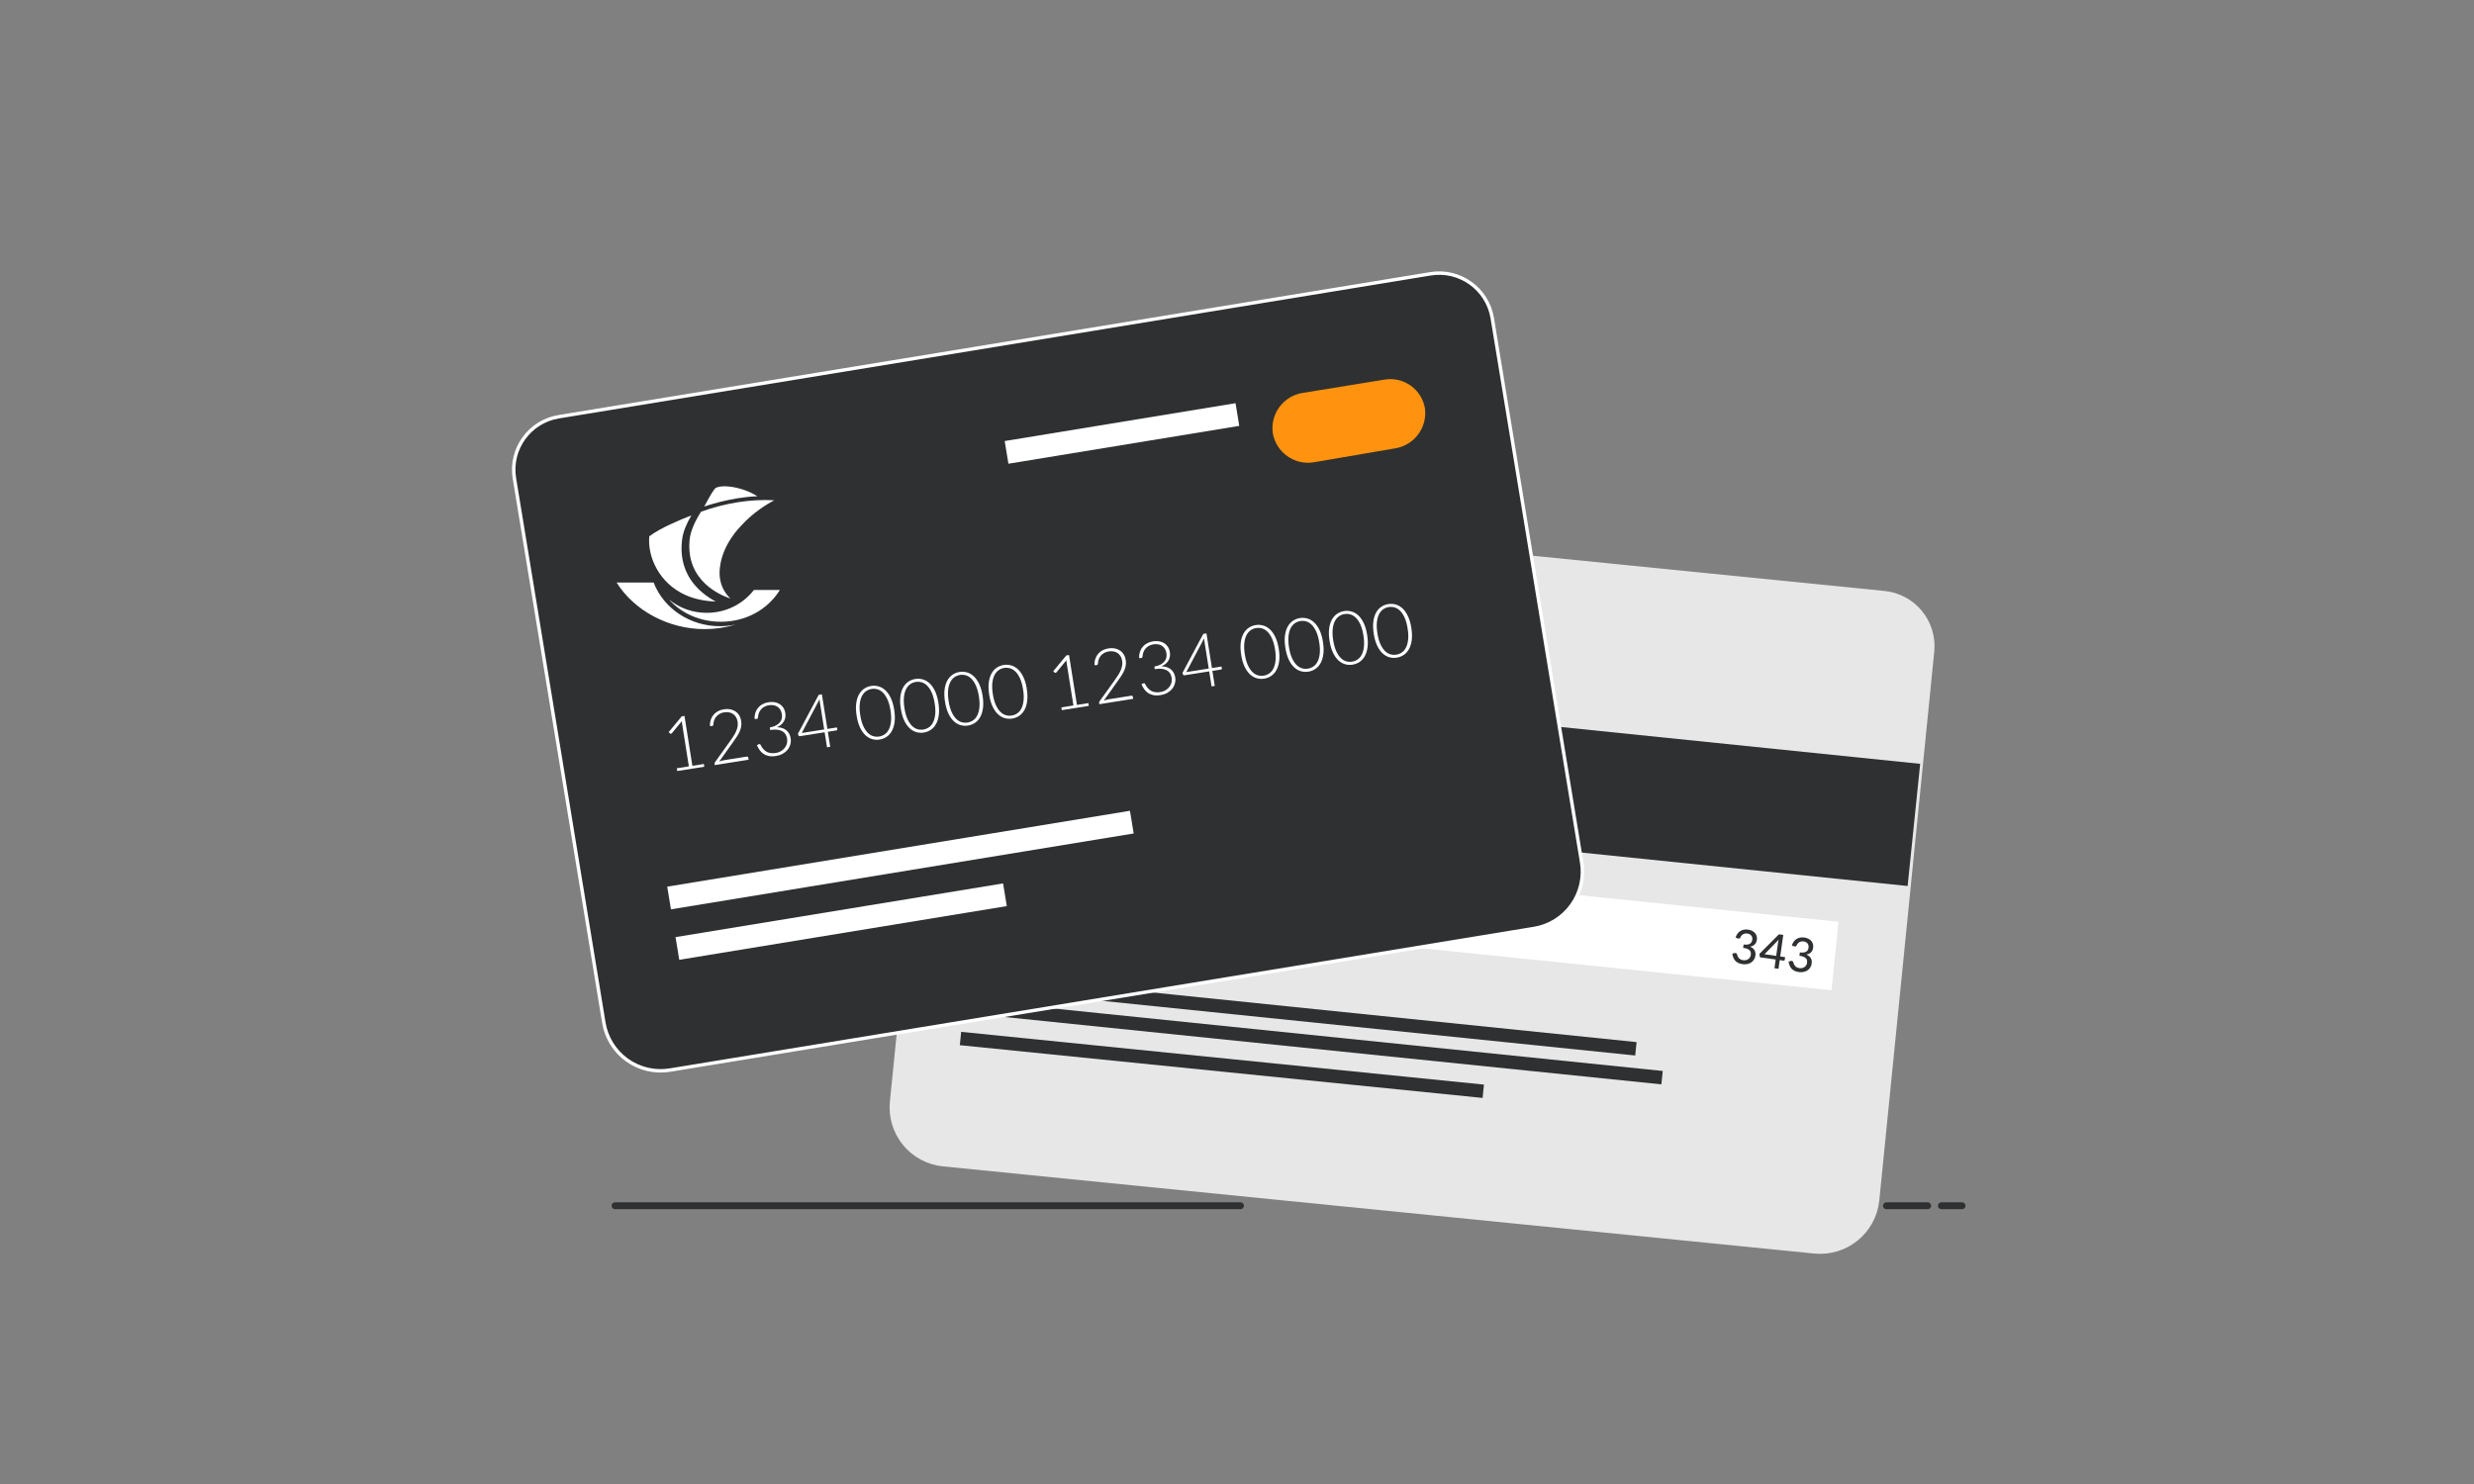 <?xml version="1.0" encoding="UTF-8"?>
<svg width="360px" height="216px" viewBox="0 0 360 216" version="1.1" xmlns="http://www.w3.org/2000/svg" xmlns:xlink="http://www.w3.org/1999/xlink">
    <rect x="0" y="0" width="360" height="216" fill="#808080" stroke="none"/>
    <title>2C0435CA-2745-4A79-8E21-B0C07E013CC9</title>
    <g id="Micro-illustrations" stroke="none" stroke-width="1" fill="none" fill-rule="evenodd">
        <g id="2---Micro-illustrations/Cards/Credit-card/credit-card-360px">
            <g id="Credit-Card-" transform="translate(75, 40)">
                <g id="freepik--Device--inject-31">
                    <path d="M205.963,54.795 L197.965,134.68 C197.509,139.141 193.531,142.395 189.065,141.961 L62.26,129.271 C60.116,129.057 58.144,127.999 56.78,126.33 C55.417,124.662 54.773,122.521 54.991,120.378 L62.989,40.492 C63.409,36.334 67.12,33.301 71.282,33.714 L199.145,46.508 C201.15,46.701 202.996,47.683 204.275,49.238 C205.554,50.792 206.161,52.792 205.963,54.795 Z" id="Path" stroke="#E7E7E7" fill="#E7E7E7" fill-rule="nonzero"></path>
                    <polygon id="Rectangle" fill="#2E3031" fill-rule="nonzero" transform="translate(132.022, 72.738) rotate(5.86) translate(-132.022, -72.738) " points="60.172 63.807 203.873 63.796 203.872 81.67 60.17 81.681"></polygon>
                    <polygon id="Rectangle" fill="#FFFFFF" fill-rule="nonzero" transform="translate(129.975, 92.787) rotate(5.86) translate(-129.975, -92.787) " points="67.606 87.781 192.345 87.772 192.345 97.792 67.605 97.802"></polygon>
                    <polygon id="Rectangle" fill="#2E3031" fill-rule="nonzero" transform="translate(114.654, 107.694) rotate(5.86) translate(-114.654, -107.694) " points="66.007 106.718 163.3 106.71 163.3 108.669 66.007 108.677"></polygon>
                    <polygon id="Rectangle" fill="#2E3031" fill-rule="nonzero" transform="translate(116.363, 111.678) rotate(5.86) translate(-116.363, -111.678) " points="65.608 110.703 167.117 110.695 167.117 112.654 65.608 112.662"></polygon>
                    <polygon id="Rectangle" fill="#2E3031" fill-rule="nonzero" transform="translate(102.8, 114.997) rotate(5.768) translate(-102.8, -114.997) " points="64.572 114.025 141.029 114.02 141.029 115.969 64.571 115.975"></polygon>
                    <path d="M133.161,-0.148 C135.287,-0.493 137.354,0.053 138.977,1.216 C140.601,2.378 141.783,4.158 142.14,6.282 L155.151,85.509 C155.513,87.703 154.987,89.951 153.689,91.758 C152.391,93.564 150.427,94.781 148.231,95.14 L22.485,115.753 C20.291,116.114 18.043,115.587 16.238,114.29 C14.433,112.992 13.219,111.03 12.864,108.838 L-0.148,29.611 C-0.493,27.484 0.056,25.42 1.224,23.799 C2.391,22.179 4.177,21.003 6.304,20.656 Z" id="Path" stroke="#FFFFFF" stroke-width="0.5" fill="#2E3031" fill-rule="nonzero"></path>
                    <g id="Content/Logos/MCB-icon/3---logo-mcb-icon-white" transform="translate(14.375, 30.782)" fill="#FFFFFF">
                        <rect id="Rectangle" fill-opacity="0" x="0" y="0" width="24.289" height="20.803"></rect>
                        <path d="M12.639,3.697 C11.802,5.001 11.094,6.478 10.971,7.801 C10.966,7.853 10.961,7.904 10.958,7.953 C10.726,10.885 11.834,12.849 13.266,14.206 C14.457,15.33 15.886,15.997 16.909,16.339 C16.016,15.478 15.485,14.401 15.36,13.179 L15.36,13.174 C15.325,12.836 15.321,12.487 15.35,12.13 C15.358,12.031 15.368,11.931 15.381,11.831 C15.751,8.407 18.366,5.848 18.386,5.828 C20.24,3.754 22.407,2.493 23.287,2.033 C19.873,1.844 16.205,2.417 12.639,3.697 M5.735,14.001 C7.208,17.816 11.057,20.359 15.364,20.364 C16.143,20.364 16.908,20.283 17.656,20.121 C16.21,20.564 14.698,20.788 13.148,20.788 C7.927,20.787 2.922,18.128 0.347,14.001 Z M24.107,15.093 C22.301,17.995 19.106,19.716 15.522,19.716 C12.544,19.716 9.843,18.546 7.961,16.474 C9.505,17.735 11.427,18.418 13.469,18.418 C16.181,18.418 18.679,17.207 20.33,15.092 Z M11.239,4.231 C10.584,5.315 10.059,6.492 9.894,7.669 C9.887,7.723 9.88,7.779 9.873,7.836 C9.484,11.002 10.644,13.315 12.163,14.853 C12.918,15.621 13.755,16.207 14.542,16.644 C14.621,16.688 14.694,16.728 14.772,16.769 C14.688,16.766 14.615,16.766 14.538,16.763 C12.479,16.671 11.023,16.124 10.364,15.821 C6.515,14.091 4.825,10.233 5.106,7.279 C6.649,6.097 9.592,4.87 11.239,4.231 Z M14.57,0.445 C15.027,-0.36 18.392,-0.101 20.833,1.45 C16.87,1.588 13.097,2.951 13.097,2.951 C13.631,2.031 13.988,1.226 14.57,0.445 Z" id="Ship"></path>
                    </g>
                    <path d="M128.135,25.237 L116.095,27.3 C113.318,27.71 110.716,25.846 110.213,23.087 C109.803,20.312 111.668,17.713 114.429,17.21 L126.469,15.251 C127.809,15.026 129.183,15.344 130.287,16.135 C131.391,16.925 132.134,18.124 132.351,19.464 C132.701,22.201 130.85,24.734 128.135,25.237 Z" id="Path" fill="#FF930F" fill-rule="nonzero"></path>
                    <polygon id="Rectangle" fill="#FFFFFF" fill-rule="nonzero" transform="translate(56.028, 85.184) rotate(-9.32) translate(-56.028, -85.184) " points="21.911 83.507 90.144 83.515 90.144 86.861 21.911 86.853"></polygon>
                    <polygon id="Rectangle" fill="#FFFFFF" fill-rule="nonzero" transform="translate(47.401, 94.142) rotate(-9.32) translate(-47.401, -94.142) " points="23.252 92.466 71.551 92.472 71.551 95.818 23.252 95.812"></polygon>
                    <polygon id="Rectangle" fill="#FFFFFF" fill-rule="nonzero" transform="translate(88.263, 23.091) rotate(-9.32) translate(-88.263, -23.091) " points="71.243 21.416 105.282 21.42 105.282 24.766 71.244 24.761"></polygon>
                </g>
                <g id="Card-number" transform="translate(105.936, 83.023) rotate(-9) translate(-105.936, -83.023) translate(25.908, 51.655)" fill-rule="nonzero">
                    <g id="Group" transform="translate(0, -0)" fill="#FFFFFF">
                        <path d="M0.344,7.41 L2.119,7.41 L2.119,1.141 C2.119,1.017 2.124,0.886 2.135,0.748 L0.431,2.261 C0.395,2.293 0.351,2.31 0.3,2.31 C0.238,2.31 0.191,2.288 0.158,2.244 L1.13686838e-13,2.026 L2.233,0.055 L2.637,0.055 L2.637,7.41 L4.325,7.41 L4.325,7.814 L0.344,7.814 L0.344,7.41 Z" id="Path"></path>
                        <path d="M8.455,4.54747351e-13 C8.75,4.54747351e-13 9.031,0.043 9.298,0.128 C9.566,0.214 9.802,0.343 10.005,0.516 C10.209,0.689 10.371,0.906 10.491,1.166 C10.612,1.426 10.672,1.731 10.672,2.08 C10.672,2.372 10.627,2.642 10.538,2.891 C10.449,3.141 10.328,3.38 10.175,3.609 C10.022,3.839 9.844,4.062 9.642,4.278 C9.44,4.495 9.228,4.716 9.006,4.942 L6.587,7.41 C6.704,7.381 6.825,7.359 6.95,7.344 C7.076,7.33 7.202,7.322 7.33,7.322 L10.666,7.322 C10.724,7.322 10.771,7.34 10.805,7.374 C10.84,7.409 10.857,7.453 10.857,7.508 L10.857,7.814 L5.872,7.814 L5.872,7.628 C5.872,7.588 5.882,7.547 5.902,7.505 C5.922,7.463 5.947,7.428 5.976,7.399 L8.613,4.729 C8.831,4.507 9.034,4.292 9.219,4.084 C9.405,3.877 9.566,3.668 9.702,3.456 C9.839,3.245 9.946,3.029 10.025,2.807 C10.103,2.585 10.142,2.348 10.142,2.097 C10.142,1.813 10.095,1.566 10,1.357 C9.905,1.148 9.779,0.976 9.62,0.841 C9.462,0.706 9.28,0.606 9.074,0.541 C8.869,0.475 8.653,0.442 8.427,0.442 C8.184,0.442 7.959,0.48 7.753,0.554 C7.547,0.629 7.365,0.733 7.207,0.865 C7.049,0.998 6.918,1.157 6.814,1.341 C6.71,1.524 6.638,1.725 6.598,1.944 C6.562,2.071 6.489,2.135 6.38,2.135 C6.372,2.135 6.363,2.134 6.352,2.132 C6.342,2.13 6.332,2.13 6.325,2.13 L6.063,2.086 C6.107,1.755 6.197,1.46 6.333,1.201 C6.47,0.943 6.642,0.724 6.849,0.546 C7.057,0.368 7.297,0.232 7.57,0.139 C7.843,0.046 8.138,4.54747351e-13 8.455,4.54747351e-13 Z" id="Path"></path>
                        <path d="M15.026,4.54747351e-13 C15.32,4.54747351e-13 15.599,0.041 15.861,0.123 C16.123,0.205 16.353,0.328 16.552,0.491 C16.75,0.655 16.907,0.859 17.021,1.103 C17.136,1.347 17.193,1.629 17.193,1.949 C17.193,2.201 17.154,2.427 17.076,2.629 C16.998,2.831 16.89,3.009 16.754,3.162 C16.617,3.314 16.456,3.443 16.271,3.547 C16.085,3.65 15.883,3.729 15.664,3.784 C16.232,3.89 16.662,4.109 16.953,4.442 C17.244,4.775 17.39,5.191 17.39,5.69 C17.39,6.006 17.326,6.3 17.199,6.572 C17.071,6.843 16.897,7.077 16.675,7.273 C16.453,7.47 16.19,7.624 15.888,7.735 C15.586,7.846 15.259,7.901 14.905,7.901 C14.465,7.901 14.098,7.842 13.805,7.724 C13.512,7.605 13.271,7.452 13.082,7.262 C12.892,7.073 12.745,6.861 12.639,6.626 C12.534,6.391 12.448,6.157 12.383,5.924 L12.59,5.837 C12.634,5.819 12.676,5.81 12.716,5.81 C12.756,5.81 12.794,5.819 12.831,5.837 C12.867,5.855 12.894,5.89 12.912,5.941 L12.951,6.05 C12.973,6.116 13.003,6.197 13.043,6.293 C13.084,6.39 13.135,6.49 13.199,6.593 C13.263,6.697 13.342,6.801 13.437,6.905 C13.531,7.008 13.647,7.101 13.783,7.183 C13.92,7.265 14.08,7.331 14.264,7.382 C14.448,7.433 14.66,7.459 14.9,7.459 C15.228,7.459 15.514,7.404 15.76,7.295 C16.006,7.186 16.211,7.047 16.377,6.877 C16.543,6.708 16.666,6.519 16.748,6.309 C16.83,6.1 16.871,5.897 16.871,5.701 C16.871,5.464 16.834,5.244 16.759,5.04 C16.685,4.836 16.56,4.66 16.385,4.513 C16.21,4.366 15.98,4.249 15.694,4.164 C15.409,4.078 15.057,4.035 14.638,4.035 L14.638,3.658 C14.973,3.651 15.268,3.607 15.522,3.525 C15.777,3.443 15.99,3.331 16.161,3.189 C16.332,3.047 16.462,2.878 16.549,2.681 C16.636,2.484 16.68,2.268 16.68,2.031 C16.68,1.758 16.635,1.522 16.544,1.321 C16.453,1.121 16.331,0.956 16.178,0.825 C16.025,0.693 15.846,0.597 15.643,0.535 C15.439,0.473 15.226,0.442 15.004,0.442 C14.76,0.442 14.536,0.479 14.332,0.551 C14.128,0.624 13.948,0.726 13.792,0.857 C13.635,0.988 13.504,1.146 13.398,1.33 C13.293,1.513 13.215,1.718 13.164,1.944 C13.134,2.071 13.067,2.135 12.962,2.135 C12.936,2.135 12.916,2.133 12.902,2.13 L12.634,2.086 C12.681,1.755 12.772,1.46 12.907,1.201 C13.042,0.943 13.213,0.724 13.42,0.546 C13.628,0.368 13.868,0.232 14.141,0.139 C14.414,0.046 14.709,4.54747351e-13 15.026,4.54747351e-13 Z" id="Path"></path>
                        <path d="M22.88,5.182 L24.294,5.182 L24.294,5.466 C24.294,5.506 24.282,5.538 24.258,5.561 C24.235,5.585 24.197,5.597 24.146,5.597 L22.88,5.597 L22.88,7.814 L22.41,7.814 L22.41,5.597 L18.768,5.597 C18.713,5.597 18.672,5.585 18.642,5.561 C18.613,5.538 18.593,5.506 18.582,5.466 L18.533,5.209 L22.416,0.076 L22.88,0.076 L22.88,5.182 Z M22.41,1.136 C22.41,1.074 22.412,1.008 22.416,0.939 C22.419,0.87 22.426,0.799 22.437,0.726 L19.101,5.182 L22.41,5.182 L22.41,1.136 Z" id="Shape"></path>
                        <path d="M32.92,3.948 C32.92,4.625 32.847,5.211 32.702,5.706 C32.556,6.201 32.358,6.611 32.106,6.935 C31.855,7.259 31.561,7.5 31.225,7.658 C30.888,7.816 30.528,7.896 30.146,7.896 C29.764,7.896 29.405,7.816 29.07,7.658 C28.736,7.5 28.442,7.259 28.191,6.935 C27.94,6.611 27.743,6.201 27.599,5.706 C27.455,5.211 27.383,4.625 27.383,3.948 C27.383,3.271 27.455,2.685 27.599,2.19 C27.743,1.695 27.94,1.285 28.191,0.961 C28.442,0.637 28.736,0.396 29.07,0.238 C29.405,0.079 29.764,1.36424205e-12 30.146,1.36424205e-12 C30.528,1.36424205e-12 30.888,0.079 31.225,0.238 C31.561,0.396 31.855,0.637 32.106,0.961 C32.358,1.285 32.556,1.695 32.702,2.19 C32.847,2.685 32.92,3.271 32.92,3.948 Z M32.374,3.948 C32.374,3.322 32.314,2.787 32.194,2.342 C32.074,1.898 31.913,1.535 31.71,1.253 C31.508,0.971 31.272,0.764 31.001,0.633 C30.729,0.502 30.445,0.437 30.146,0.437 C29.848,0.437 29.564,0.502 29.294,0.633 C29.025,0.764 28.788,0.971 28.584,1.253 C28.381,1.535 28.219,1.898 28.098,2.342 C27.978,2.787 27.918,3.322 27.918,3.948 C27.918,4.578 27.978,5.114 28.098,5.556 C28.219,5.998 28.381,6.36 28.584,6.643 C28.788,6.925 29.025,7.13 29.294,7.26 C29.564,7.389 29.848,7.453 30.146,7.453 C30.445,7.453 30.729,7.389 31.001,7.26 C31.272,7.13 31.508,6.925 31.71,6.643 C31.913,6.36 32.074,5.998 32.194,5.556 C32.314,5.114 32.374,4.578 32.374,3.948 Z" id="Shape"></path>
                        <path d="M39.431,3.948 C39.431,4.625 39.358,5.211 39.212,5.706 C39.067,6.201 38.868,6.611 38.617,6.935 C38.366,7.259 38.072,7.5 37.735,7.658 C37.399,7.816 37.039,7.896 36.657,7.896 C36.275,7.896 35.916,7.816 35.581,7.658 C35.246,7.5 34.953,7.259 34.702,6.935 C34.451,6.611 34.253,6.201 34.11,5.706 C33.966,5.211 33.894,4.625 33.894,3.948 C33.894,3.271 33.966,2.685 34.11,2.19 C34.253,1.695 34.451,1.285 34.702,0.961 C34.953,0.637 35.246,0.396 35.581,0.238 C35.916,0.079 36.275,1.36424205e-12 36.657,1.36424205e-12 C37.039,1.36424205e-12 37.399,0.079 37.735,0.238 C38.072,0.396 38.366,0.637 38.617,0.961 C38.868,1.285 39.067,1.695 39.212,2.19 C39.358,2.685 39.431,3.271 39.431,3.948 Z M38.885,3.948 C38.885,3.322 38.825,2.787 38.705,2.342 C38.584,1.898 38.423,1.535 38.221,1.253 C38.019,0.971 37.783,0.764 37.511,0.633 C37.24,0.502 36.955,0.437 36.657,0.437 C36.358,0.437 36.074,0.502 35.805,0.633 C35.536,0.764 35.299,0.971 35.095,1.253 C34.891,1.535 34.729,1.898 34.609,2.342 C34.489,2.787 34.429,3.322 34.429,3.948 C34.429,4.578 34.489,5.114 34.609,5.556 C34.729,5.998 34.891,6.36 35.095,6.643 C35.299,6.925 35.536,7.13 35.805,7.26 C36.074,7.389 36.358,7.453 36.657,7.453 C36.955,7.453 37.24,7.389 37.511,7.26 C37.783,7.13 38.019,6.925 38.221,6.643 C38.423,6.36 38.584,5.998 38.705,5.556 C38.825,5.114 38.885,4.578 38.885,3.948 Z" id="Shape"></path>
                        <path d="M45.942,3.948 C45.942,4.625 45.869,5.211 45.723,5.706 C45.578,6.201 45.379,6.611 45.128,6.935 C44.877,7.259 44.583,7.5 44.246,7.658 C43.909,7.816 43.55,7.896 43.168,7.896 C42.786,7.896 42.427,7.816 42.092,7.658 C41.757,7.5 41.464,7.259 41.213,6.935 C40.962,6.611 40.764,6.201 40.62,5.706 C40.477,5.211 40.405,4.625 40.405,3.948 C40.405,3.271 40.477,2.685 40.62,2.19 C40.764,1.695 40.962,1.285 41.213,0.961 C41.464,0.637 41.757,0.396 42.092,0.238 C42.427,0.079 42.786,0 43.168,0 C43.55,0 43.909,0.079 44.246,0.238 C44.583,0.396 44.877,0.637 45.128,0.961 C45.379,1.285 45.578,1.695 45.723,2.19 C45.869,2.685 45.942,3.271 45.942,3.948 Z M45.396,3.948 C45.396,3.322 45.336,2.787 45.215,2.342 C45.095,1.898 44.934,1.535 44.732,1.253 C44.53,0.971 44.293,0.764 44.022,0.633 C43.751,0.502 43.466,0.437 43.168,0.437 C42.869,0.437 42.585,0.502 42.316,0.633 C42.047,0.764 41.81,0.971 41.606,1.253 C41.402,1.535 41.24,1.898 41.12,2.342 C41,2.787 40.94,3.322 40.94,3.948 C40.94,4.578 41,5.114 41.12,5.556 C41.24,5.998 41.402,6.36 41.606,6.643 C41.81,6.925 42.047,7.13 42.316,7.26 C42.585,7.389 42.869,7.453 43.168,7.453 C43.466,7.453 43.751,7.389 44.022,7.26 C44.293,7.13 44.53,6.925 44.732,6.643 C44.934,6.36 45.095,5.998 45.215,5.556 C45.336,5.114 45.396,4.578 45.396,3.948 Z" id="Shape"></path>
                        <path d="M52.452,3.948 C52.452,4.625 52.38,5.211 52.234,5.706 C52.088,6.201 51.89,6.611 51.639,6.935 C51.388,7.259 51.094,7.5 50.757,7.658 C50.42,7.816 50.061,7.896 49.679,7.896 C49.296,7.896 48.938,7.816 48.603,7.658 C48.268,7.5 47.975,7.259 47.724,6.935 C47.473,6.611 47.275,6.201 47.131,5.706 C46.988,5.211 46.916,4.625 46.916,3.948 C46.916,3.271 46.988,2.685 47.131,2.19 C47.275,1.695 47.473,1.285 47.724,0.961 C47.975,0.637 48.268,0.396 48.603,0.238 C48.938,0.079 49.296,4.09272616e-12 49.679,4.09272616e-12 C50.061,4.09272616e-12 50.42,0.079 50.757,0.238 C51.094,0.396 51.388,0.637 51.639,0.961 C51.89,1.285 52.088,1.695 52.234,2.19 C52.38,2.685 52.452,3.271 52.452,3.948 Z M51.906,3.948 C51.906,3.322 51.846,2.787 51.726,2.342 C51.606,1.898 51.445,1.535 51.243,1.253 C51.041,0.971 50.804,0.764 50.533,0.633 C50.262,0.502 49.977,0.437 49.679,0.437 C49.38,0.437 49.096,0.502 48.827,0.633 C48.557,0.764 48.321,0.971 48.117,1.253 C47.913,1.535 47.751,1.898 47.631,2.342 C47.511,2.787 47.451,3.322 47.451,3.948 C47.451,4.578 47.511,5.114 47.631,5.556 C47.751,5.998 47.913,6.36 48.117,6.643 C48.321,6.925 48.557,7.13 48.827,7.26 C49.096,7.389 49.38,7.453 49.679,7.453 C49.977,7.453 50.262,7.389 50.533,7.26 C50.804,7.13 51.041,6.925 51.243,6.643 C51.445,6.36 51.606,5.998 51.726,5.556 C51.846,5.114 51.906,4.578 51.906,3.948 Z" id="Shape"></path>
                        <path d="M57,7.41 L58.774,7.41 L58.774,1.141 C58.774,1.017 58.78,0.886 58.791,0.748 L57.087,2.261 C57.051,2.293 57.007,2.31 56.956,2.31 C56.894,2.31 56.847,2.288 56.814,2.244 L56.656,2.026 L58.889,0.055 L59.293,0.055 L59.293,7.41 L60.98,7.41 L60.98,7.814 L57,7.814 L57,7.41 Z" id="Path"></path>
                        <path d="M65.11,9.09494702e-13 C65.405,9.09494702e-13 65.686,0.043 65.954,0.128 C66.221,0.214 66.457,0.343 66.661,0.516 C66.865,0.689 67.027,0.906 67.147,1.166 C67.267,1.426 67.327,1.731 67.327,2.08 C67.327,2.372 67.283,2.642 67.193,2.891 C67.104,3.141 66.983,3.38 66.83,3.609 C66.677,3.839 66.5,4.062 66.298,4.278 C66.096,4.495 65.884,4.716 65.662,4.942 L63.243,7.41 C63.359,7.381 63.48,7.359 63.606,7.344 C63.732,7.33 63.858,7.322 63.985,7.322 L67.322,7.322 C67.38,7.322 67.426,7.34 67.461,7.374 C67.496,7.409 67.513,7.453 67.513,7.508 L67.513,7.814 L62.528,7.814 L62.528,7.628 C62.528,7.588 62.538,7.547 62.558,7.505 C62.578,7.463 62.602,7.428 62.631,7.399 L65.269,4.729 C65.487,4.507 65.689,4.292 65.875,4.084 C66.06,3.877 66.221,3.668 66.358,3.456 C66.495,3.245 66.602,3.029 66.68,2.807 C66.758,2.585 66.798,2.348 66.798,2.097 C66.798,1.813 66.75,1.566 66.656,1.357 C66.561,1.148 66.434,0.976 66.276,0.841 C66.118,0.706 65.936,0.606 65.73,0.541 C65.524,0.475 65.309,0.442 65.083,0.442 C64.839,0.442 64.614,0.48 64.409,0.554 C64.203,0.629 64.021,0.733 63.863,0.865 C63.704,0.998 63.573,1.157 63.469,1.341 C63.366,1.524 63.294,1.725 63.254,1.944 C63.217,2.071 63.145,2.135 63.035,2.135 C63.028,2.135 63.019,2.134 63.008,2.132 C62.997,2.13 62.988,2.13 62.981,2.13 L62.719,2.086 C62.762,1.755 62.852,1.46 62.989,1.201 C63.125,0.943 63.297,0.724 63.505,0.546 C63.712,0.368 63.953,0.232 64.226,0.139 C64.499,0.046 64.794,9.09494702e-13 65.11,9.09494702e-13 Z" id="Path"></path>
                        <path d="M71.681,5.00222086e-12 C71.976,5.00222086e-12 72.255,0.041 72.517,0.123 C72.779,0.205 73.009,0.328 73.207,0.491 C73.406,0.655 73.562,0.859 73.677,1.103 C73.792,1.347 73.849,1.629 73.849,1.949 C73.849,2.201 73.81,2.427 73.732,2.629 C73.653,2.831 73.546,3.009 73.409,3.162 C73.273,3.314 73.112,3.443 72.926,3.547 C72.741,3.65 72.538,3.729 72.32,3.784 C72.888,3.89 73.317,4.109 73.609,4.442 C73.9,4.775 74.046,5.191 74.046,5.69 C74.046,6.006 73.982,6.3 73.854,6.572 C73.727,6.843 73.552,7.077 73.33,7.273 C73.108,7.47 72.846,7.624 72.544,7.735 C72.242,7.846 71.914,7.901 71.561,7.901 C71.121,7.901 70.754,7.842 70.461,7.724 C70.168,7.605 69.927,7.452 69.737,7.262 C69.548,7.073 69.401,6.861 69.295,6.626 C69.189,6.391 69.104,6.157 69.038,5.924 L69.246,5.837 C69.29,5.819 69.331,5.81 69.371,5.81 C69.412,5.81 69.45,5.819 69.486,5.837 C69.523,5.855 69.55,5.89 69.568,5.941 L69.606,6.05 C69.628,6.116 69.659,6.197 69.699,6.293 C69.739,6.39 69.791,6.49 69.855,6.593 C69.918,6.697 69.998,6.801 70.092,6.905 C70.187,7.008 70.302,7.101 70.439,7.183 C70.575,7.265 70.736,7.331 70.919,7.382 C71.103,7.433 71.315,7.459 71.556,7.459 C71.883,7.459 72.17,7.404 72.416,7.295 C72.661,7.186 72.867,7.047 73.033,6.877 C73.198,6.708 73.322,6.519 73.404,6.309 C73.486,6.1 73.527,5.897 73.527,5.701 C73.527,5.464 73.489,5.244 73.415,5.04 C73.34,4.836 73.216,4.66 73.041,4.513 C72.866,4.366 72.636,4.249 72.35,4.164 C72.064,4.078 71.712,4.035 71.294,4.035 L71.294,3.658 C71.628,3.651 71.923,3.607 72.178,3.525 C72.433,3.443 72.646,3.331 72.817,3.189 C72.988,3.047 73.117,2.878 73.205,2.681 C73.292,2.484 73.336,2.268 73.336,2.031 C73.336,1.758 73.29,1.522 73.199,1.321 C73.108,1.121 72.986,0.956 72.833,0.825 C72.68,0.693 72.502,0.597 72.298,0.535 C72.094,0.473 71.881,0.442 71.659,0.442 C71.415,0.442 71.192,0.479 70.988,0.551 C70.784,0.624 70.604,0.726 70.447,0.857 C70.291,0.988 70.16,1.146 70.054,1.33 C69.948,1.513 69.87,1.718 69.819,1.944 C69.79,2.071 69.723,2.135 69.617,2.135 C69.592,2.135 69.572,2.133 69.557,2.13 L69.29,2.086 C69.337,1.755 69.428,1.46 69.563,1.201 C69.697,0.943 69.868,0.724 70.076,0.546 C70.283,0.368 70.524,0.232 70.797,0.139 C71.07,0.046 71.365,5.00222086e-12 71.681,5.00222086e-12 Z" id="Path"></path>
                        <path d="M79.535,5.182 L80.95,5.182 L80.95,5.466 C80.95,5.506 80.938,5.538 80.914,5.561 C80.89,5.585 80.853,5.597 80.802,5.597 L79.535,5.597 L79.535,7.814 L79.066,7.814 L79.066,5.597 L75.424,5.597 C75.369,5.597 75.327,5.585 75.298,5.561 C75.269,5.538 75.249,5.506 75.238,5.466 L75.189,5.209 L79.071,0.076 L79.535,0.076 L79.535,5.182 Z M79.066,1.136 C79.066,1.074 79.068,1.008 79.071,0.939 C79.075,0.87 79.082,0.799 79.093,0.726 L75.757,5.182 L79.066,5.182 L79.066,1.136 Z" id="Shape"></path>
                        <path d="M89.576,3.948 C89.576,4.625 89.503,5.211 89.357,5.706 C89.212,6.201 89.013,6.611 88.762,6.935 C88.511,7.259 88.217,7.5 87.88,7.658 C87.543,7.816 87.184,7.896 86.802,7.896 C86.419,7.896 86.061,7.816 85.726,7.658 C85.391,7.5 85.098,7.259 84.847,6.935 C84.596,6.611 84.398,6.201 84.254,5.706 C84.111,5.211 84.039,4.625 84.039,3.948 C84.039,3.271 84.111,2.685 84.254,2.19 C84.398,1.695 84.596,1.285 84.847,0.961 C85.098,0.637 85.391,0.396 85.726,0.238 C86.061,0.079 86.419,3.18323146e-12 86.802,3.18323146e-12 C87.184,3.18323146e-12 87.543,0.079 87.88,0.238 C88.217,0.396 88.511,0.637 88.762,0.961 C89.013,1.285 89.212,1.695 89.357,2.19 C89.503,2.685 89.576,3.271 89.576,3.948 Z M89.03,3.948 C89.03,3.322 88.969,2.787 88.849,2.342 C88.729,1.898 88.568,1.535 88.366,1.253 C88.164,0.971 87.927,0.764 87.656,0.633 C87.385,0.502 87.1,0.437 86.802,0.437 C86.503,0.437 86.219,0.502 85.95,0.633 C85.681,0.764 85.444,0.971 85.24,1.253 C85.036,1.535 84.874,1.898 84.754,2.342 C84.634,2.787 84.574,3.322 84.574,3.948 C84.574,4.578 84.634,5.114 84.754,5.556 C84.874,5.998 85.036,6.36 85.24,6.643 C85.444,6.925 85.681,7.13 85.95,7.26 C86.219,7.389 86.503,7.453 86.802,7.453 C87.1,7.453 87.385,7.389 87.656,7.26 C87.927,7.13 88.164,6.925 88.366,6.643 C88.568,6.36 88.729,5.998 88.849,5.556 C88.969,5.114 89.03,4.578 89.03,3.948 Z" id="Shape"></path>
                        <path d="M96.086,3.948 C96.086,4.625 96.014,5.211 95.868,5.706 C95.722,6.201 95.524,6.611 95.273,6.935 C95.022,7.259 94.728,7.5 94.391,7.658 C94.054,7.816 93.695,7.896 93.313,7.896 C92.93,7.896 92.572,7.816 92.237,7.658 C91.902,7.5 91.609,7.259 91.358,6.935 C91.107,6.611 90.909,6.201 90.765,5.706 C90.621,5.211 90.55,4.625 90.55,3.948 C90.55,3.271 90.621,2.685 90.765,2.19 C90.909,1.695 91.107,1.285 91.358,0.961 C91.609,0.637 91.902,0.396 92.237,0.238 C92.572,0.079 92.93,4.09272616e-12 93.313,4.09272616e-12 C93.695,4.09272616e-12 94.054,0.079 94.391,0.238 C94.728,0.396 95.022,0.637 95.273,0.961 C95.524,1.285 95.722,1.695 95.868,2.19 C96.014,2.685 96.086,3.271 96.086,3.948 Z M95.54,3.948 C95.54,3.322 95.48,2.787 95.36,2.342 C95.24,1.898 95.079,1.535 94.877,1.253 C94.675,0.971 94.438,0.764 94.167,0.633 C93.896,0.502 93.611,0.437 93.313,0.437 C93.014,0.437 92.73,0.502 92.461,0.633 C92.191,0.764 91.955,0.971 91.751,1.253 C91.547,1.535 91.385,1.898 91.265,2.342 C91.145,2.787 91.085,3.322 91.085,3.948 C91.085,4.578 91.145,5.114 91.265,5.556 C91.385,5.998 91.547,6.36 91.751,6.643 C91.955,6.925 92.191,7.13 92.461,7.26 C92.73,7.389 93.014,7.453 93.313,7.453 C93.611,7.453 93.896,7.389 94.167,7.26 C94.438,7.13 94.675,6.925 94.877,6.643 C95.079,6.36 95.24,5.998 95.36,5.556 C95.48,5.114 95.54,4.578 95.54,3.948 Z" id="Shape"></path>
                        <path d="M102.597,3.948 C102.597,4.625 102.524,5.211 102.379,5.706 C102.233,6.201 102.035,6.611 101.784,6.935 C101.532,7.259 101.238,7.5 100.902,7.658 C100.565,7.816 100.206,7.896 99.823,7.896 C99.441,7.896 99.083,7.816 98.748,7.658 C98.413,7.5 98.12,7.259 97.869,6.935 C97.617,6.611 97.42,6.201 97.276,5.706 C97.132,5.211 97.06,4.625 97.06,3.948 C97.06,3.271 97.132,2.685 97.276,2.19 C97.42,1.695 97.617,1.285 97.869,0.961 C98.12,0.637 98.413,0.396 98.748,0.238 C99.083,0.079 99.441,9.09494702e-13 99.823,9.09494702e-13 C100.206,9.09494702e-13 100.565,0.079 100.902,0.238 C101.238,0.396 101.532,0.637 101.784,0.961 C102.035,1.285 102.233,1.695 102.379,2.19 C102.524,2.685 102.597,3.271 102.597,3.948 Z M102.051,3.948 C102.051,3.322 101.991,2.787 101.871,2.342 C101.751,1.898 101.59,1.535 101.388,1.253 C101.186,0.971 100.949,0.764 100.678,0.633 C100.407,0.502 100.122,0.437 99.823,0.437 C99.525,0.437 99.241,0.502 98.972,0.633 C98.702,0.764 98.466,0.971 98.262,1.253 C98.058,1.535 97.896,1.898 97.776,2.342 C97.656,2.787 97.596,3.322 97.596,3.948 C97.596,4.578 97.656,5.114 97.776,5.556 C97.896,5.998 98.058,6.36 98.262,6.643 C98.466,6.925 98.702,7.13 98.972,7.26 C99.241,7.389 99.525,7.453 99.823,7.453 C100.122,7.453 100.407,7.389 100.678,7.26 C100.949,7.13 101.186,6.925 101.388,6.643 C101.59,6.36 101.751,5.998 101.871,5.556 C101.991,5.114 102.051,4.578 102.051,3.948 Z" id="Shape"></path>
                        <path d="M109.108,3.948 C109.108,4.625 109.035,5.211 108.89,5.706 C108.744,6.201 108.546,6.611 108.294,6.935 C108.043,7.259 107.749,7.5 107.413,7.658 C107.076,7.816 106.716,7.896 106.334,7.896 C105.952,7.896 105.593,7.816 105.258,7.658 C104.924,7.5 104.631,7.259 104.379,6.935 C104.128,6.611 103.931,6.201 103.787,5.706 C103.643,5.211 103.571,4.625 103.571,3.948 C103.571,3.271 103.643,2.685 103.787,2.19 C103.931,1.695 104.128,1.285 104.379,0.961 C104.631,0.637 104.924,0.396 105.258,0.238 C105.593,0.079 105.952,2.27373675e-12 106.334,2.27373675e-12 C106.716,2.27373675e-12 107.076,0.079 107.413,0.238 C107.749,0.396 108.043,0.637 108.294,0.961 C108.546,1.285 108.744,1.695 108.89,2.19 C109.035,2.685 109.108,3.271 109.108,3.948 Z M108.562,3.948 C108.562,3.322 108.502,2.787 108.382,2.342 C108.262,1.898 108.101,1.535 107.899,1.253 C107.697,0.971 107.46,0.764 107.189,0.633 C106.918,0.502 106.633,0.437 106.334,0.437 C106.036,0.437 105.752,0.502 105.482,0.633 C105.213,0.764 104.976,0.971 104.773,1.253 C104.569,1.535 104.407,1.898 104.287,2.342 C104.166,2.787 104.106,3.322 104.106,3.948 C104.106,4.578 104.166,5.114 104.287,5.556 C104.407,5.998 104.569,6.36 104.773,6.643 C104.976,6.925 105.213,7.13 105.482,7.26 C105.752,7.389 106.036,7.453 106.334,7.453 C106.633,7.453 106.918,7.389 107.189,7.26 C107.46,7.13 107.697,6.925 107.899,6.643 C108.101,6.36 108.262,5.998 108.382,5.556 C108.502,5.114 108.562,4.578 108.562,3.948 Z" id="Shape"></path>
                    </g>
                    <g id="343" transform="translate(153.747, 58.601) rotate(17) translate(-153.747, -58.601) translate(147.928, 56.056)" fill="#2E3031">
                        <path d="M0.149,1.411 C0.184,1.18 0.248,0.977 0.343,0.801 C0.438,0.625 0.557,0.478 0.7,0.359 C0.844,0.24 1.008,0.15 1.194,0.09 C1.381,0.03 1.581,4.54747351e-13 1.796,4.54747351e-13 C2.011,4.54747351e-13 2.209,0.031 2.389,0.092 C2.569,0.153 2.724,0.24 2.852,0.352 C2.98,0.464 3.08,0.599 3.152,0.756 C3.223,0.913 3.259,1.086 3.259,1.276 C3.259,1.435 3.24,1.576 3.2,1.699 C3.161,1.821 3.105,1.929 3.032,2.021 C2.959,2.114 2.871,2.192 2.767,2.255 C2.663,2.319 2.546,2.372 2.417,2.413 C2.733,2.501 2.971,2.644 3.131,2.841 C3.29,3.039 3.37,3.289 3.37,3.592 C3.37,3.826 3.326,4.035 3.238,4.221 C3.151,4.407 3.03,4.565 2.878,4.693 C2.725,4.821 2.548,4.919 2.346,4.988 C2.143,5.056 1.928,5.09 1.699,5.09 C1.438,5.09 1.214,5.058 1.026,4.995 C0.839,4.931 0.68,4.842 0.548,4.728 C0.416,4.613 0.307,4.476 0.22,4.315 C0.133,4.154 0.06,3.978 -2.27373675e-13,3.786 L0.295,3.661 C0.371,3.629 0.445,3.62 0.517,3.634 C0.588,3.648 0.64,3.688 0.673,3.755 C0.707,3.824 0.747,3.902 0.792,3.989 C0.837,4.076 0.898,4.158 0.974,4.235 C1.051,4.313 1.146,4.378 1.26,4.431 C1.375,4.484 1.519,4.511 1.692,4.511 C1.858,4.511 2.004,4.484 2.129,4.429 C2.254,4.375 2.358,4.305 2.441,4.218 C2.524,4.131 2.587,4.035 2.628,3.928 C2.67,3.822 2.691,3.717 2.691,3.613 C2.691,3.483 2.674,3.364 2.642,3.256 C2.61,3.147 2.548,3.054 2.457,2.977 C2.365,2.899 2.239,2.839 2.077,2.795 C1.915,2.751 1.705,2.729 1.446,2.729 L1.446,2.236 C1.658,2.234 1.838,2.212 1.985,2.17 C2.132,2.129 2.25,2.071 2.34,1.997 C2.431,1.923 2.496,1.835 2.536,1.734 C2.577,1.632 2.597,1.519 2.597,1.394 C2.597,1.257 2.576,1.138 2.535,1.037 C2.493,0.935 2.435,0.85 2.359,0.782 C2.284,0.714 2.195,0.663 2.092,0.629 C1.99,0.596 1.878,0.579 1.758,0.579 C1.638,0.579 1.527,0.596 1.425,0.631 C1.323,0.666 1.233,0.714 1.155,0.777 C1.076,0.839 1.01,0.913 0.957,0.999 C0.904,1.084 0.866,1.177 0.843,1.276 C0.81,1.364 0.769,1.423 0.719,1.453 C0.67,1.483 0.599,1.49 0.506,1.474 L0.149,1.411 Z" id="Path"></path>
                        <path d="M6.371,3.218 L6.371,1.276 C6.371,1.209 6.372,1.138 6.376,1.063 C6.379,0.988 6.387,0.91 6.398,0.829 L4.654,3.218 L6.371,3.218 Z M7.685,3.218 L7.685,3.609 C7.685,3.649 7.672,3.682 7.647,3.71 C7.621,3.738 7.585,3.752 7.539,3.752 L6.964,3.752 L6.964,5.034 L6.371,5.034 L6.371,3.752 L4.186,3.752 C4.135,3.752 4.093,3.737 4.058,3.708 C4.023,3.679 4,3.643 3.989,3.599 L3.919,3.252 L6.326,0.052 L6.964,0.052 L6.964,3.218 L7.685,3.218 Z" id="Shape"></path>
                        <path d="M8.418,1.411 C8.452,1.18 8.517,0.977 8.612,0.801 C8.707,0.625 8.826,0.478 8.969,0.359 C9.112,0.24 9.277,0.15 9.463,0.09 C9.649,0.03 9.85,4.54747351e-13 10.065,4.54747351e-13 C10.28,4.54747351e-13 10.477,0.031 10.657,0.092 C10.838,0.153 10.992,0.24 11.12,0.352 C11.249,0.464 11.349,0.599 11.42,0.756 C11.492,0.913 11.528,1.086 11.528,1.276 C11.528,1.435 11.508,1.576 11.469,1.699 C11.43,1.821 11.373,1.929 11.301,2.021 C11.228,2.114 11.139,2.192 11.035,2.255 C10.931,2.319 10.815,2.372 10.685,2.413 C11.002,2.501 11.24,2.644 11.399,2.841 C11.559,3.039 11.639,3.289 11.639,3.592 C11.639,3.826 11.595,4.035 11.507,4.221 C11.419,4.407 11.299,4.565 11.146,4.693 C10.994,4.821 10.816,4.919 10.614,4.988 C10.412,5.056 10.196,5.09 9.967,5.09 C9.706,5.09 9.482,5.058 9.295,4.995 C9.108,4.931 8.948,4.842 8.816,4.728 C8.685,4.613 8.575,4.476 8.489,4.315 C8.402,4.154 8.329,3.978 8.269,3.786 L8.563,3.661 C8.64,3.629 8.714,3.62 8.785,3.634 C8.857,3.648 8.909,3.688 8.941,3.755 C8.976,3.824 9.016,3.902 9.061,3.989 C9.106,4.076 9.167,4.158 9.243,4.235 C9.319,4.313 9.414,4.378 9.529,4.431 C9.643,4.484 9.787,4.511 9.961,4.511 C10.127,4.511 10.273,4.484 10.397,4.429 C10.522,4.375 10.626,4.305 10.709,4.218 C10.793,4.131 10.855,4.035 10.897,3.928 C10.938,3.822 10.959,3.717 10.959,3.613 C10.959,3.483 10.943,3.364 10.911,3.256 C10.878,3.147 10.816,3.054 10.725,2.977 C10.634,2.899 10.507,2.839 10.345,2.795 C10.184,2.751 9.973,2.729 9.714,2.729 L9.714,2.236 C9.927,2.234 10.107,2.212 10.254,2.17 C10.4,2.129 10.519,2.071 10.609,1.997 C10.699,1.923 10.764,1.835 10.805,1.734 C10.845,1.632 10.866,1.519 10.866,1.394 C10.866,1.257 10.845,1.138 10.803,1.037 C10.761,0.935 10.703,0.85 10.628,0.782 C10.553,0.714 10.464,0.663 10.361,0.629 C10.258,0.596 10.147,0.579 10.026,0.579 C9.906,0.579 9.795,0.596 9.694,0.631 C9.592,0.666 9.502,0.714 9.423,0.777 C9.345,0.839 9.279,0.913 9.226,0.999 C9.172,1.084 9.134,1.177 9.111,1.276 C9.079,1.364 9.038,1.423 8.988,1.453 C8.938,1.483 8.867,1.49 8.775,1.474 L8.418,1.411 Z" id="Path"></path>
                    </g>
                </g>
            </g>
            <g id="Baseline-" transform="translate(89.5, 175)" stroke="#2E3031" stroke-linecap="round">
                <line x1="185" y1="0.5" x2="191" y2="0.5" id="Line"></line>
                <line x1="193" y1="0.5" x2="196" y2="0.5" id="Line-Copy-2"></line>
                <line x1="-2.0206059e-14" y1="0.5" x2="91" y2="0.5" id="Line-Copy"></line>
            </g>
        </g>
    </g>
</svg>
